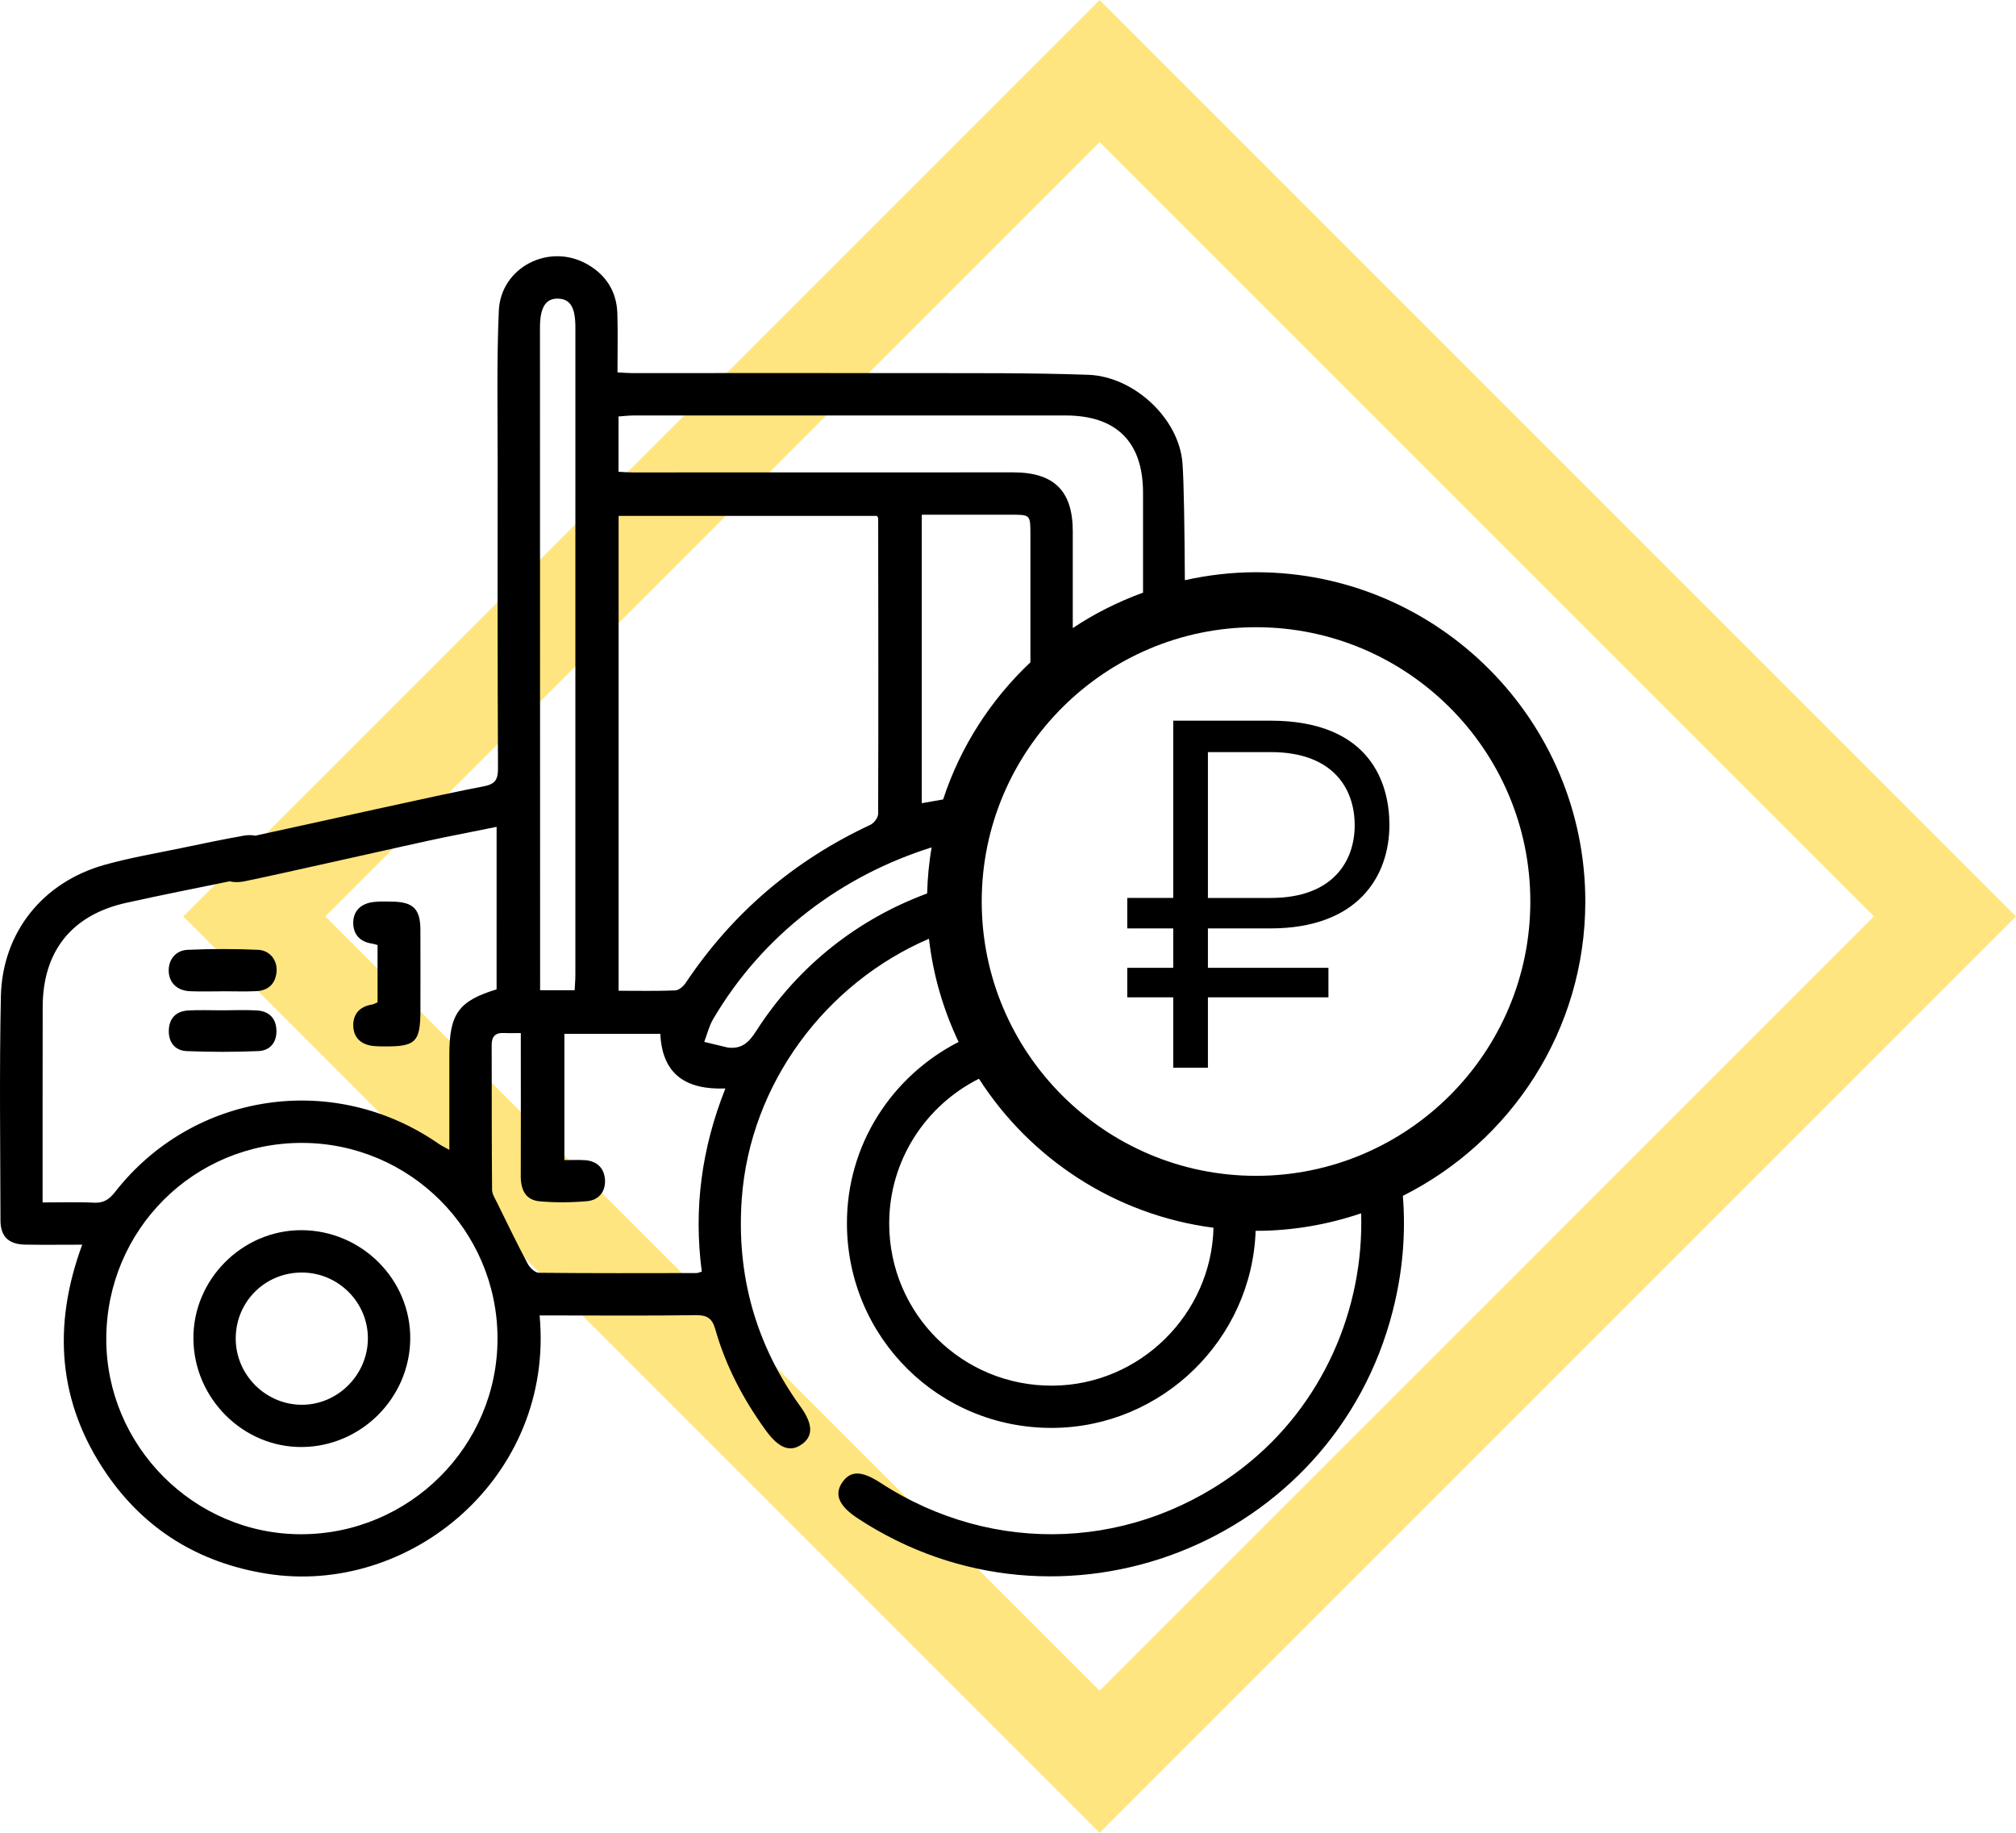 <?xml version="1.0" encoding="utf-8"?>
<!-- Generator: Adobe Illustrator 17.0.0, SVG Export Plug-In . SVG Version: 6.00 Build 0)  -->
<!DOCTYPE svg PUBLIC "-//W3C//DTD SVG 1.1//EN" "http://www.w3.org/Graphics/SVG/1.1/DTD/svg11.dtd">
<svg version="1.1" id="Layer_1" xmlns:x="http://ns.adobe.com/Extensibility/1.0/" xmlns:i="http://ns.adobe.com/AdobeIllustrator/10.0/" xmlns:graph="http://ns.adobe.com/Graphs/1.0/"
	 xmlns="http://www.w3.org/2000/svg" xmlns:xlink="http://www.w3.org/1999/xlink" x="0px" y="0px" width="110px" height="100px"
	 viewBox="0 0 110 100" enable-background="new 0 0 110 100" xml:space="preserve">
<g>
	<g opacity="0.5">
		<path fill="#FFCC00" d="M60,100l-50-50L60,0l50,50L60,100z M17.751,50L60,92.249L102.25,50L60,7.751L17.751,50z"/>
	</g>
	<g>
		<path d="M20.296,51.484c0.095,0.014,0.187,0.047,0.305,0.078c0,1.048,0,2.066,0,3.125c-0.101,0.041-0.209,0.109-0.326,0.128
			c-0.662,0.108-1.017,0.532-1,1.16c0.019,0.685,0.472,1.044,1.151,1.102c0.153,0.013,0.307,0.015,0.46,0.017
			c1.804,0.023,2.054-0.221,2.054-1.999c0-1.459,0.006-2.919-0.002-4.378c-0.006-1.124-0.395-1.505-1.533-1.523
			c-0.332-0.005-0.668-0.018-0.997,0.018c-0.667,0.073-1.126,0.441-1.134,1.127C19.268,50.971,19.635,51.388,20.296,51.484z"/>
		<path d="M10.377,54.083c0.587,0.024,1.176,0.005,1.764,0.005c0-0.001,0-0.002,0-0.003c0.614,0,1.228,0.023,1.841-0.006
			c0.648-0.031,1.044-0.389,1.107-1.046c0.06-0.623-0.349-1.181-1.017-1.21c-1.275-0.057-2.556-0.054-3.832,0.001
			c-0.675,0.029-1.067,0.565-1.033,1.195C9.241,53.64,9.677,54.055,10.377,54.083z"/>
		<path d="M14.018,55.132c-0.636-0.038-1.276-0.008-1.914-0.007c-0.612,0.001-1.227-0.028-1.837,0.008
			c-0.652,0.039-1.036,0.416-1.056,1.08c-0.02,0.664,0.34,1.112,0.988,1.138c1.298,0.052,2.6,0.053,3.898-0.002
			c0.645-0.027,1.01-0.481,0.986-1.142C15.06,55.546,14.666,55.17,14.018,55.132z"/>
		<path d="M16.438,67.121c-3.233-0.001-5.915,2.703-5.885,5.933c0.031,3.258,2.721,5.93,5.938,5.898
			c3.21-0.032,5.851-2.666,5.893-5.874C22.427,69.822,19.731,67.122,16.438,67.121z M16.435,76.647
			c-1.978-0.022-3.593-1.671-3.573-3.649c0.02-2.003,1.624-3.579,3.63-3.566c1.988,0.013,3.603,1.649,3.581,3.626
			C20.051,75.041,18.4,76.669,16.435,76.647z"/>
		<path d="M86.5,49.189c0-9.907-8.06-17.967-17.967-17.967c-1.334,0-2.631,0.157-3.883,0.434c-0.017-2.836-0.053-5.37-0.13-6.382
			c-0.186-2.452-2.656-4.734-5.136-4.824c-3.197-0.115-6.399-0.085-9.599-0.092c-5.096-0.011-10.191,0.001-15.287,0
			c-0.226,0-0.453-0.022-0.806-0.041c0-1.091,0.026-2.154-0.007-3.215c-0.038-1.192-0.611-2.097-1.644-2.685
			c-2.073-1.181-4.72,0.159-4.824,2.539c-0.119,2.735-0.062,5.478-0.064,8.217c-0.005,5.582-0.008,11.164,0.019,16.747
			c0.003,0.634-0.161,0.871-0.811,0.991c-2.173,0.401-9.2,1.992-12.427,2.684c-0.192-0.037-0.408-0.041-0.652,0.003
			c-1.107,0.199-2.209,0.427-3.31,0.658c-1.426,0.299-2.869,0.539-4.269,0.932c-3.377,0.949-5.581,3.693-5.655,7.186
			c-0.086,4.07-0.032,8.142-0.022,12.214c0.002,0.882,0.448,1.305,1.341,1.321c1.017,0.018,2.035,0.004,3.119,0.004
			C2.848,72.35,3.158,76.538,5.812,80.41c2.1,3.063,5.06,4.864,8.732,5.452c7.844,1.257,15.713-5.298,14.899-14.089
			c0.282,0,0.555,0,0.829,0c2.561,0,5.122,0.023,7.682-0.016c0.619-0.009,0.904,0.165,1.074,0.766
			c0.571,2.012,1.533,3.838,2.762,5.529c0.69,0.949,1.303,1.202,1.94,0.766c0.649-0.445,0.638-1.114-0.051-2.068
			c-2.449-3.393-3.506-7.181-3.205-11.348c0.454-6.273,4.572-11.757,10.214-14.183c0.226,1.996,0.789,3.887,1.617,5.632
			c-3.63,1.853-6.113,5.602-6.093,9.937c0.029,6.199,5.023,11.152,11.212,11.121c5.99-0.031,10.885-4.841,11.088-10.754
			c0.007,0,0.014,0.001,0.021,0.001c2.007,0,3.932-0.345,5.736-0.955c0.16,5.231-2.098,10.455-6.376,13.814
			c-5.839,4.584-13.643,4.932-19.857,0.886c-1.021-0.665-1.631-0.67-2.079-0.018c-0.453,0.659-0.183,1.286,0.846,1.962
			c11.032,7.241,25.939,1.46,29.194-11.332c0.535-2.102,0.716-4.191,0.548-6.265C82.437,62.295,86.5,56.215,86.5,49.189z
			 M33.749,22.723c0.274-0.019,0.542-0.053,0.81-0.053c7.861-0.003,15.722-0.005,23.583-0.001c2.775,0.001,4.221,1.444,4.226,4.204
			c0.001,0.716,0.001,2.938,0,5.462c-1.359,0.499-2.651,1.14-3.834,1.936c0-1.759-0.001-3.519,0-5.278
			c0.001-2.211-1.022-3.222-3.251-3.22c-6.914,0.004-13.827,0.004-20.741,0.004c-0.25,0-0.5-0.022-0.794-0.036
			C33.749,24.732,33.749,23.772,33.749,22.723z M51.461,43.619c-0.388,0.068-0.774,0.136-1.165,0.205c0-5.207,0-10.443,0-15.741
			c1.659,0,3.268-0.001,4.877,0c1.046,0.001,1.05,0.004,1.05,1.089c0,2.321,0,4.643,0,6.964
			C54.063,38.175,52.405,40.733,51.461,43.619z M47.917,28.279c0.006,5.376,0.016,10.752-0.002,16.128
			c-0.001,0.205-0.228,0.505-0.426,0.598c-4.161,1.942-7.523,4.805-10.076,8.625c-0.124,0.186-0.371,0.401-0.569,0.409
			c-1.015,0.041-2.034,0.019-3.09,0.019c0-8.73,0-17.321,0-25.91c4.747,0,9.44,0,14.101,0
			C47.897,28.235,47.917,28.257,47.917,28.279z M30.467,16.295c0.655,0.026,0.928,0.484,0.928,1.567
			c0.001,11.777,0.001,23.554-0.001,35.332c0,0.271-0.025,0.541-0.039,0.835c-0.634,0-1.189,0-1.885,0c0-0.376,0-0.678,0-0.981
			c-0.002-11.726-0.005-23.452-0.007-35.178C29.463,16.761,29.782,16.267,30.467,16.295z M2.324,65.608c0-0.271,0-0.514,0-0.756
			c0.001-3.303-0.002-6.607,0.005-9.91c0.006-3.037,1.581-5.021,4.557-5.682c1.875-0.416,3.76-0.789,5.642-1.173
			c0.23,0.054,0.493,0.062,0.786,0.004c1.58-0.312,9.291-2.068,10.869-2.392c0.946-0.194,1.893-0.381,2.914-0.585
			c0,3.012,0,5.94-0.001,8.868c-2.067,0.629-2.577,1.332-2.578,3.557c-0.001,1.688,0,3.376,0,5.199
			c-0.264-0.148-0.432-0.226-0.582-0.33c-5.716-3.967-13.394-2.829-17.665,2.637c-0.31,0.397-0.616,0.603-1.141,0.576
			C4.237,65.574,3.34,65.608,2.324,65.608z M16.437,83.711c-5.844,0.007-10.651-4.816-10.638-10.674
			c0.014-5.936,4.781-10.696,10.694-10.678c5.877,0.018,10.641,4.783,10.653,10.656C27.158,78.897,22.346,83.704,16.437,83.711z
			 M38.292,69.384c-0.149,0.041-0.22,0.077-0.291,0.077c-2.867,0.004-5.735,0.015-8.602-0.016c-0.208-0.002-0.49-0.274-0.605-0.491
			c-0.584-1.102-1.128-2.225-1.678-3.345c-0.11-0.224-0.265-0.463-0.267-0.696c-0.022-2.637-0.018-5.274-0.021-7.911
			c0-0.441,0.201-0.663,0.659-0.639c0.292,0.015,0.586,0.003,0.93,0.003c0,0.405,0,0.684,0,0.962c0,2.279,0.008,4.557-0.003,6.836
			c-0.004,0.735,0.253,1.31,1.021,1.381c0.861,0.079,1.741,0.069,2.604-0.008c0.637-0.057,1.013-0.528,0.97-1.175
			c-0.043-0.639-0.446-1.02-1.104-1.061c-0.372-0.023-0.747-0.004-1.111-0.004c0-2.374,0-4.633,0-6.888c1.777,0,3.483,0,5.235,0
			c0.103,2.215,1.403,3.062,3.55,2.98C38.279,62.665,37.841,65.947,38.292,69.384z M41.257,56.26
			c-0.388,0.606-0.776,0.99-1.545,0.897c-0.429-0.103-0.857-0.207-1.286-0.31c0.159-0.415,0.262-0.862,0.484-1.24
			c2.747-4.677,7.081-7.854,11.92-9.371c-0.137,0.821-0.221,1.659-0.242,2.513C46.913,50.107,43.598,52.606,41.257,56.26z
			 M57.437,75.604c-4.923,0.031-8.903-3.907-8.919-8.825c-0.011-3.46,1.992-6.464,4.897-7.921c2.8,4.363,7.427,7.433,12.798,8.13
			C66.097,71.707,62.197,75.573,57.437,75.604z M68.533,64.156c-8.253,0-14.967-6.714-14.967-14.967s6.714-14.967,14.967-14.967
			S83.5,40.936,83.5,49.189S76.786,64.156,68.533,64.156z"/>
		<path d="M69.311,39.321h-5.296v9.672h-2.508v1.663h2.508v2.149h-2.508v1.612h2.508v3.838h1.893v-3.838h6.576v-1.612h-6.576v-2.149
			h3.403c4.785,0,6.5-2.84,6.5-5.655C75.811,42.852,74.864,39.321,69.311,39.321z M69.337,48.994h-3.429v-7.958h3.429
			c3.378,0,4.58,1.97,4.58,3.992C73.917,46.998,72.715,48.994,69.337,48.994z"/>
	</g>
</g>
</svg>

